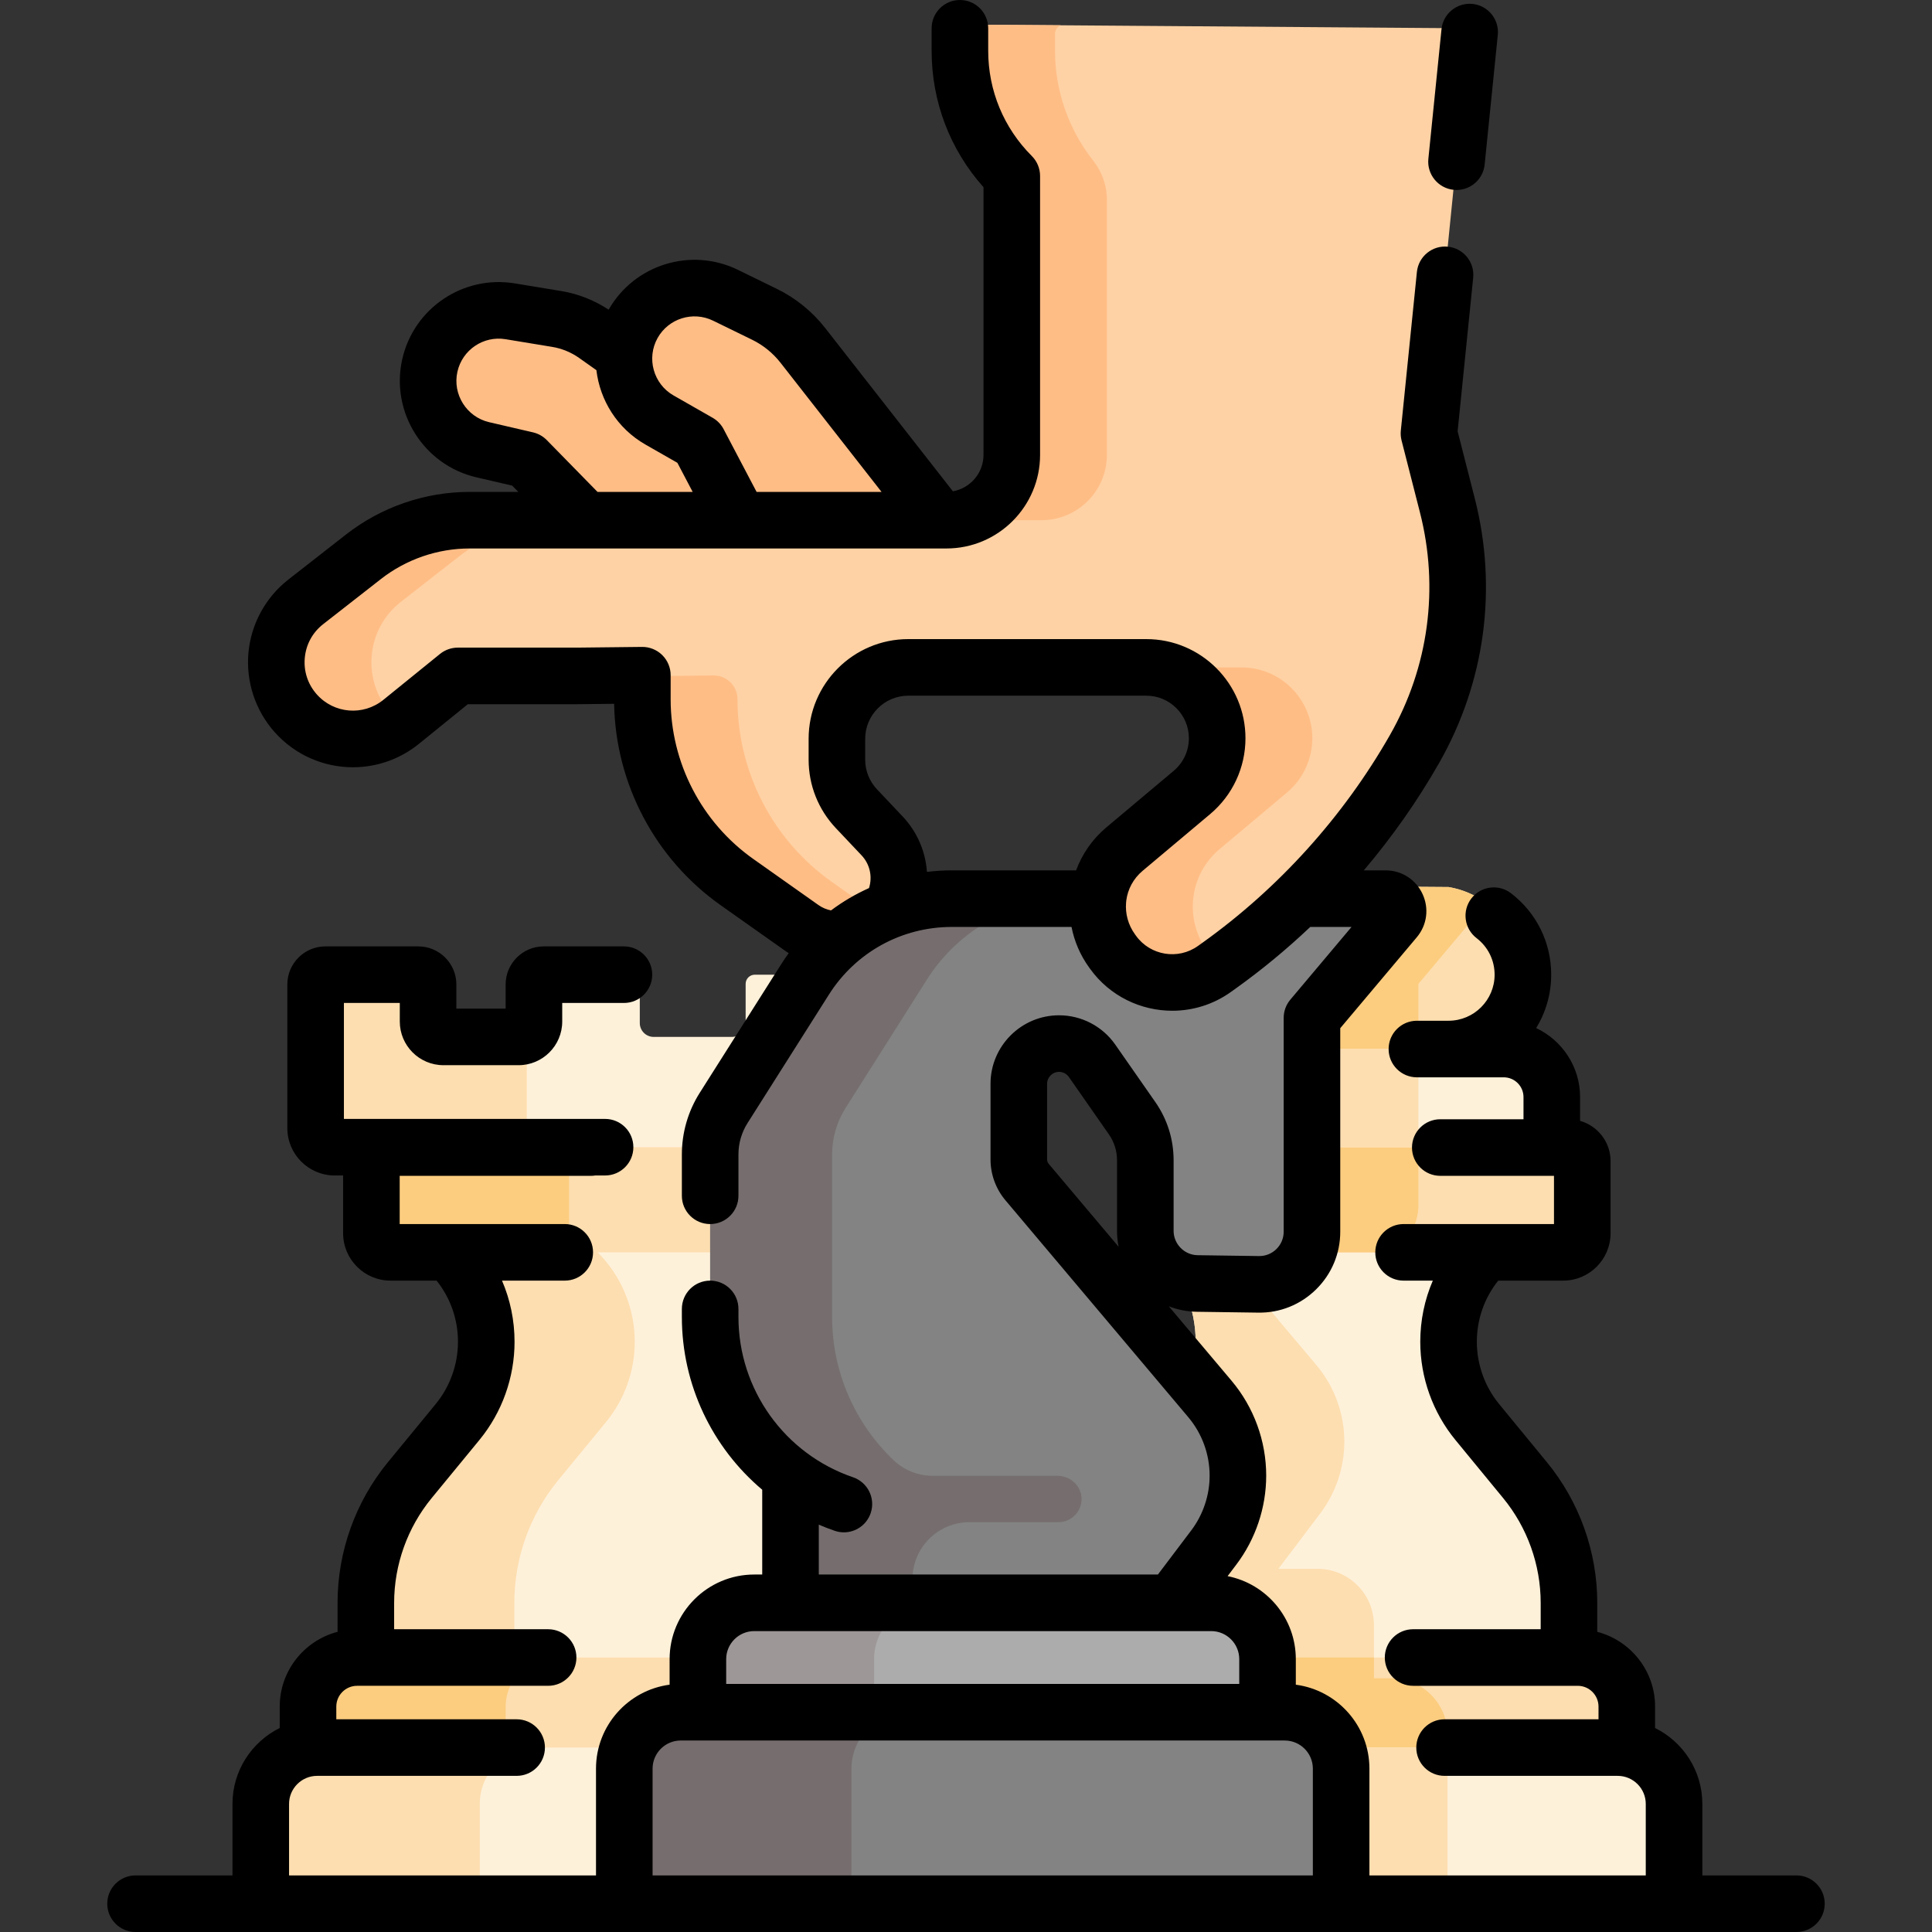 <svg id="Capa_1" enable-background="new 0 0 512.23 512.23" height="512" viewBox="0 0 512.23 512.23" width="512" xmlns="http://www.w3.org/2000/svg"><rect x="0" y="0" width="512.23" height="512.23" fill="#333333" stroke="none"/><path d="m404.143 392.418-12.639-15.381c-4.93-6-7.625-13.525-7.625-21.29 0-8.894 3.533-17.424 9.822-23.713v-13.892h-40.651-5.208-40.651v13.892c6.289 6.289 9.822 14.819 9.822 23.713 0 7.766-2.695 15.29-7.625 21.29l-12.639 15.381c-7.54 9.175-11.661 20.683-11.661 32.558v18.482h62.754 5.208 62.754v-18.482c-.001-11.876-4.122-23.383-11.661-32.558z" fill="#fef1da"/><path d="m349.338 415.94h-10.394l11.101-14.692c4.139-5.478 6.378-12.156 6.378-19.022 0-7.443-2.631-14.647-7.429-20.338l-36.878-43.747h-4.926v13.892c6.289 6.289 9.822 14.819 9.822 23.713 0 7.766-2.695 15.29-7.625 21.29l-12.639 15.381c-7.54 9.175-11.661 20.683-11.661 32.558v18.482h62.754 5.208 11.226v-12.58c0-8.249-6.687-14.937-14.937-14.937z" fill="#fddeb0"/><path d="m345.636 331.277 16.268.228c7.584.106 13.807-5.857 14.124-13.364h-22.978-5.208-15.928c.423 7.25 6.367 13.033 13.722 13.136z" fill="#838383"/><path d="m97 443.458v-18.482c0-11.875 4.121-23.383 11.661-32.558l12.639-15.381c4.93-6 7.625-13.525 7.625-21.29 0-8.894-3.533-17.424-9.822-23.713v-13.892h92.632v125.317h-114.735z" fill="#fef1da"/><path d="m148.028 392.418 12.639-15.381c4.93-6 7.625-13.525 7.625-21.29 0-8.894-3.533-17.424-9.822-23.713v-13.892h-39.367v13.892c6.289 6.289 9.822 14.819 9.822 23.713 0 7.766-2.695 15.29-7.625 21.29l-12.639 15.381c-7.54 9.175-11.661 20.682-11.661 32.558v18.482h39.367v-18.482c0-11.876 4.121-23.383 11.661-32.558z" fill="#fddeb0"/><path d="m81.668 463.332v-10.866c0-7.184 5.824-13.008 13.008-13.008h50.651 48.407v38.372h-112.066z" fill="#fddeb0"/><path d="m200.99 289.307c-1.719 0-102.519 0-102.519 0v14.941 22.716c0 2.799 2.269 5.069 5.069 5.069h46.196 51.254z" fill="#fddeb0"/><path d="m134.073 452.466c0-7.184 5.824-13.008 13.009-13.008h-1.755-50.651c-7.184 0-13.008 5.824-13.008 13.008v10.866 14.497h52.405v-14.497z" fill="#fccd7f"/><path d="m150.876 326.964v-22.716-14.941c-26.008 0-52.405 0-52.405 0v14.941 22.716c0 2.799 2.269 5.069 5.069 5.069h46.196 6.209c-2.8 0-5.069-2.269-5.069-5.069z" fill="#fccd7f"/><path d="m197.692 260.854v10.378c0 2.035-1.65 3.685-3.685 3.685h-20.695c-2.035 0-3.685-1.65-3.685-3.685v-10.042c0-1.531-1.241-2.772-2.772-2.772h-1.431-21.267c-1.432 0-2.593 1.161-2.593 2.593v9.83c0 2.25-1.824 4.075-4.075 4.075h-19.914c-2.251 0-4.075-1.824-4.075-4.075v-9.83c0-1.432-1.161-2.593-2.593-2.593h-24.631c-1.432 0-2.593 1.161-2.593 2.593v38.079c0 2.799 2.269 5.069 5.069 5.069h71.673 57.565v-45.741h-17.861c-1.346 0-2.437 1.09-2.437 2.436z" fill="#fef1da"/><path d="m139.661 299.09v-24.812c-.63.399-1.371.638-2.172.638h-19.914c-2.25 0-4.075-1.824-4.075-4.075v-9.83c0-1.432-1.161-2.593-2.593-2.593h-24.631c-1.432 0-2.593 1.161-2.593 2.593v38.079c0 2.799 2.269 5.069 5.069 5.069h55.979c-2.801 0-5.07-2.27-5.07-5.069z" fill="#fddeb0"/><path d="m162.933 504.73h-90.726c-1.695 0-3.069-1.374-3.069-3.069v-23.384c0-8.254 6.691-14.945 14.945-14.945h52.896 43.363v38.329c0 1.695-1.374 3.069-3.069 3.069z" fill="#fef1da"/><path d="m127.208 501.661v-23.384c0-8.254 6.691-14.945 14.945-14.945h-5.173-52.897c-8.254 0-14.945 6.691-14.945 14.945v23.384c0 1.695 1.374 3.069 3.069 3.069h58.069c-1.694 0-3.068-1.374-3.068-3.069z" fill="#fddeb0"/><path d="m431.135 463.332v-10.866c0-7.184-5.824-13.008-13.008-13.008h-50.651-48.407v38.372h112.066z" fill="#fddeb0"/><path d="m383.789 459.908c0-8.26-6.696-14.956-14.956-14.956h-4.557v-5.494h-45.207v38.372h64.72z" fill="#fccd7f"/><path d="m349.87 504.73h90.726c1.695 0 3.069-1.374 3.069-3.069v-23.384c0-8.254-6.691-14.945-14.945-14.945h-52.896-43.364v38.329c0 1.695 1.374 3.069 3.069 3.069z" fill="#fef1da"/><path d="m383.789 463.332h-7.966-43.363v38.329c0 1.695 1.374 3.069 3.069 3.069h14.341 33.919z" fill="#fddeb0"/><path d="m384.055 235.181-44.881-.333v47.304h40.369c13.094 0 24.305-10.71 24.222-23.804-.073-11.652-8.573-21.298-19.71-23.167z" fill="#fddeb0"/><path d="m384.055 235.181-44.881-.333v47.304h36.883v-21.297l18.026-21.414c-2.911-2.136-6.317-3.638-10.028-4.26z" fill="#fccd7f"/><path d="m329.855 315.511h81.569v-26.756c0-5.869-4.758-10.627-10.627-10.627h-70.943v37.383z" fill="#fef1da"/><path d="m329.855 278.129v11.846c1.32 2.672 2.017 5.622 2.017 8.628v16.909h44.184v-37.382h-46.201z" fill="#fddeb0"/><path d="m311.813 304.248v27.785h51.254 51.196c2.799 0 5.069-2.863 5.069-6.395v-11.837c0-5.276-4.277-9.553-9.553-9.553z" fill="#fddeb0"/><path d="m340.081 332.033h22.987 5.251c4.58-2.287 7.739-7.008 7.739-12.485v-15.299h-44.184v15.072c-.001 5.65 3.364 10.518 8.207 12.712z" fill="#fccd7f"/><path d="m185.209 117.273-19.77-23.14-7.55-5.34c-3.06-2.17-6.57-3.61-10.27-4.22l-12.35-2.04c-9.79-1.61-19.14 4.7-21.31 14.38-.31 1.38-.46 2.75-.46 4.11 0 8.51 5.85 16.21 14.49 18.22l11.63 2.7 14.181 14.484c.788.805 1.229 1.886 1.229 3.013v1.473h40.43v-3.727c0-.271-.066-.538-.192-.778z" fill="#ffbd86"/><path d="m248.219 140.11v1.802h-52.76v-5.14l-10.25-19.5-10.36-5.92c-6.05-3.45-9.44-9.77-9.44-16.27 0-.32.01-.64.03-.95.14-2.79.92-5.6 2.37-8.19 4.86-8.66 15.62-12.02 24.54-7.66l10.35 5.05c3.96 1.94 7.42 4.74 10.14 8.21l33.324 42.601c1.333 1.704 2.056 3.805 2.056 5.967z" fill="#ffbd86"/><path d="m389.381 10.173-10.522 104.739 4.88 19.09c5.58 21.84 2.46 44.99-8.7 64.58l-.01.01c-12.93 22.69-30.64 42.31-51.9 57.48-.39.28-.78.56-1.16.83-8.64 6.17-20.64 4.2-26.85-4.41l-.28-.38c-3.01-4.17-4.21-9.11-3.7-13.86.53-4.95 2.9-9.68 6.97-13.11 6.11-5.14 12.98-10.9 17.9-15.03 2.12-1.79 3.8-3.99 4.94-6.45 1.15-2.45 1.76-5.16 1.76-7.93 0-10.37-8.4-18.78-18.77-18.78-12.51-.01-28.29-.01-40.94-.01s-22.18 0-22.18 0c-10.45 0-18.93 8.48-18.93 18.94v5.52c0 4.84 1.85 9.5 5.17 13.01l6.81 7.21c4.26 4.51 5.45 10.82 3.61 16.33l.56 2.58c-6.38 2.09-12.25 5.56-17.17 10.17l-1.12-1.8c-2.48-.36-4.91-1.29-7.08-2.82-5.04-3.57-11.22-7.93-17.28-12.22-15.73-11.12-25.08-29.19-25.08-48.46v-6.39l-17.27.19h-31.66l-15.01 12.17c-3.76 3.04-8.28 4.53-12.79 4.53-5.61 0-11.18-2.31-15.19-6.81-7.8-8.77-6.57-22.3 2.67-29.52l15.34-11.98c8.02-6.27 17.91-9.68 28.1-9.68h30.53 40.43 52.76 2.71c9.566 0 17.32-7.754 17.32-17.32v-73.93c-8.8-8.81-13.75-20.75-13.75-33.21v-4.485c0-1.358 1.106-2.456 2.464-2.446l130.002.962c1.441.01 2.56 1.257 2.416 2.69z" fill="#fed2a4"/><g fill="#ffbd86"><path d="m103.609 189.093c-7.8-8.77-6.57-22.3 2.67-29.52l15.34-11.98c8.02-6.27 17.91-9.68 28.1-9.68h-25.219c-10.19 0-20.08 3.41-28.1 9.68l-15.34 11.98c-9.24 7.22-10.47 20.75-2.67 29.52 4.01 4.5 9.58 6.81 15.19 6.81 4.443 0 8.892-1.454 12.619-4.404-.913-.723-1.79-1.508-2.59-2.406z"/><path d="m250.929 137.913h22.51 2.71c9.566 0 17.32-7.754 17.32-17.32v-67.748c0-3.773-1.364-7.384-3.696-10.35-6.477-8.237-10.054-18.452-10.054-29.043v-4.485c0-1.027.634-1.904 1.531-2.266l-24.286-.18c-1.358-.01-2.464 1.088-2.464 2.446v4.486c0 12.46 4.95 24.4 13.75 33.21v73.93c0 9.565-7.755 17.32-17.321 17.32z"/><path d="m320.339 252.493-.28-.38c-3.01-4.17-4.21-9.11-3.7-13.86.53-4.95 2.9-9.68 6.97-13.11 6.11-5.14 12.98-10.9 17.9-15.03 2.12-1.79 3.8-3.99 4.94-6.45 1.15-2.45 1.76-5.16 1.76-7.93 0-10.37-8.4-18.78-18.77-18.78-12.51-.01-28.29-.01-40.94-.01-9.356 0-16.992 0-20.342 0 11.666 0 25.116.001 36.062.01 10.37 0 18.77 8.41 18.77 18.78 0 2.77-.61 5.48-1.76 7.93-1.14 2.46-2.82 4.66-4.94 6.45-4.92 4.13-11.79 9.89-17.9 15.03-4.07 3.43-6.44 8.16-6.97 13.11-.51 4.75.69 9.69 3.7 13.86l.28.38c6.21 8.61 18.21 10.58 26.85 4.41.38-.27.77-.55 1.16-.83.106-.075.208-.155.314-.23-1.137-.976-2.189-2.082-3.104-3.35z"/><path d="m220.609 233.863c-15.73-11.12-25.08-29.19-25.08-48.46 0-3.518-2.872-6.358-6.39-6.32l-10.88.12h-7.949v6.2c0 19.27 9.35 37.34 25.08 48.46 6.06 4.29 12.24 8.65 17.28 12.22 2.17 1.53 4.6 2.46 7.08 2.82l1.12 1.8c3.571-3.346 7.647-6.082 12.051-8.135-3.887-2.748-8.124-5.741-12.312-8.705z"/></g><path d="m367.355 238.257h-22.948l-37.391 22.018-15.876-22.023h-38.78c-4.93 0-9.76.79-14.32 2.28-6.38 2.09-12.25 5.56-17.17 10.17-2.81 2.63-5.32 5.64-7.43 8.97l-21.58 34.07c-2.34 3.69-3.58 7.97-3.58 12.33v43.09c0 16.951 8.157 32.483 21.307 42.185v33.604 11.685h100.884v-11.685h.258l11.101-14.692c4.139-5.478 6.378-12.156 6.378-19.022 0-7.443-2.631-14.647-7.429-20.338l-48.475-57.504c-1.414-1.677-2.189-3.799-2.189-5.993v-20.049c0-5.894 4.778-10.672 10.672-10.672 3.489 0 6.758 1.706 8.753 4.567l10.616 15.223c2.279 3.268 3.501 7.157 3.501 11.141v18.717c0 7.633 6.131 13.85 13.763 13.957l16.268.228c7.785.109 14.154-6.172 14.154-13.957v-56.693l22.039-26.181c1.808-2.145.282-5.426-2.526-5.426z" fill="#838383"/><path d="m280.35 391.276h-33.033c-3.845 0-7.563-1.446-10.352-4.093-10.207-9.688-16.343-23.32-16.343-38.02v-43.09c0-4.36 1.24-8.64 3.58-12.33l21.58-34.07c2.11-3.33 4.62-6.34 7.43-8.97 4.92-4.61 10.79-8.08 17.17-10.17 4.56-1.49 9.39-2.28 14.32-2.28h-32.342c-4.93 0-9.76.79-14.32 2.28-6.38 2.09-12.25 5.56-17.17 10.17-2.81 2.63-5.32 5.64-7.43 8.97l-21.58 34.07c-2.34 3.69-3.58 7.97-3.58 12.33v43.09c0 16.951 8.157 32.483 21.307 42.185v33.604 11.685h32.342v-11.685-6.261c0-8.347 6.767-15.114 15.114-15.114h23.565c3.459 0 6.252-2.856 6.147-6.339-.101-3.367-3.038-5.962-6.405-5.962z" fill="#766e6e"/><path d="m336.06 456.963h-151.027v-17.074c0-8.25 6.688-14.937 14.937-14.937h121.153c8.25 0 14.937 6.688 14.937 14.937z" fill="#acacac"/><path d="m246.687 424.952h-46.717c-8.25 0-14.937 6.688-14.937 14.937v17.074h46.717v-17.074c0-8.249 6.687-14.937 14.937-14.937z" fill="#9e9797"/><path d="m352.505 504.73h-183.917c-1.695 0-3.069-1.374-3.069-3.069v-32.742c0-8.26 6.696-14.956 14.956-14.956h160.143c8.26 0 14.956 6.696 14.956 14.956v32.742c0 1.695-1.374 3.069-3.069 3.069z" fill="#838383"/><path d="m225.748 501.661v-32.742c0-8.26 6.696-14.956 14.956-14.956h-60.229c-8.26 0-14.956 6.696-14.956 14.956v32.742c0 1.695 1.374 3.069 3.069 3.069h60.229c-1.695 0-3.069-1.374-3.069-3.069z" fill="#766e6e"/><path d="m385.407 50.327c.258.026.513.039.766.039 3.802 0 7.062-2.88 7.453-6.744l3.483-34.365c.418-4.121-2.585-7.8-6.705-8.218-4.124-.411-7.801 2.585-8.219 6.706l-3.483 34.365c-.418 4.119 2.585 7.799 6.705 8.217z"/><path d="m476.289 497.23h-24.948v-18.953c0-8.818-5.114-16.461-12.529-20.129v-5.682c0-9.518-6.526-17.518-15.332-19.821v-7.67c0-13.576-4.747-26.83-13.366-37.319l-12.639-15.382c-3.817-4.645-5.92-10.515-5.92-16.528 0-5.965 1.998-11.62 5.668-16.213h17.217c6.931 0 12.568-5.638 12.568-12.569v-19.128c0-5.071-3.426-9.349-8.083-10.663v-6.308c0-8.082-4.774-15.052-11.64-18.293 2.524-4.127 3.98-8.973 3.98-14.155 0-8.524-3.881-16.394-10.647-21.59-3.286-2.523-7.994-1.904-10.517 1.38-2.522 3.285-1.905 7.994 1.38 10.517 3.04 2.335 4.784 5.868 4.784 9.694 0 6.733-5.478 12.211-12.211 12.211h-8.392c-4.143 0-7.5 3.358-7.5 7.5s3.357 7.5 7.5 7.5h23.025c2.888 0 5.236 2.349 5.236 5.236v5.883h-22.063c-4.143 0-7.5 3.358-7.5 7.5s3.357 7.5 7.5 7.5h30.146v12.785h-39.876c-4.143 0-7.5 3.358-7.5 7.5s3.357 7.5 7.5 7.5h7.75c-2.175 5.055-3.325 10.544-3.325 16.213 0 9.478 3.313 18.73 9.33 26.051l12.639 15.381c6.42 7.813 9.956 17.686 9.956 27.797v6.982h-33.827c-4.143 0-7.5 3.358-7.5 7.5s3.357 7.5 7.5 7.5h43.65c3.037 0 5.509 2.471 5.509 5.509v3.366h-40.813c-4.143 0-7.5 3.358-7.5 7.5s3.357 7.5 7.5 7.5h45.896c4.105 0 7.445 3.34 7.445 7.445v18.953h-73.267v-28.311c0-11.385-8.518-20.811-19.514-22.258v-6.773c0-10.883-7.791-19.978-18.087-22.01l2.341-3.098c5.09-6.738 7.894-15.099 7.894-23.543 0-9.199-3.265-18.138-9.193-25.172l-16.632-19.729c2.313.903 4.818 1.415 7.432 1.452l16.27.228c5.799.09 11.244-2.112 15.366-6.177s6.392-9.491 6.392-15.279v-53.957l20.276-24.086c2.736-3.25 3.323-7.662 1.531-11.514-1.793-3.853-5.546-6.246-9.795-6.246h-5.768c7.519-8.86 14.229-18.398 19.957-28.447.012-.02.024-.042.037-.066 12.168-21.375 15.515-46.265 9.426-70.096l-4.548-17.801 4.128-40.727c.418-4.121-2.585-7.8-6.706-8.218-4.121-.417-7.8 2.584-8.218 6.706l-4.262 42.05c-.089.875-.022 1.76.195 2.613l4.877 19.09c5.126 20.06 2.302 41.014-7.951 59.002-.012.019-.023.042-.036.064-12.307 21.574-29.496 40.607-49.711 55.043l-1.163.83c-5.263 3.76-12.629 2.549-16.413-2.693l-.281-.389c-1.84-2.549-2.598-5.517-2.363-8.386.031-.212.052-.426.064-.643.398-2.943 1.856-5.737 4.32-7.808 6.11-5.137 12.972-10.898 17.892-15.029 5.961-5.004 9.379-12.339 9.379-20.124 0-14.49-11.786-26.28-26.272-26.282l-63.112-.003c-14.576 0-26.436 11.859-26.436 26.436v5.524c0 6.783 2.566 13.234 7.225 18.163l6.811 7.208c2.194 2.322 2.94 5.634 1.977 8.675-3.565 1.598-6.944 3.581-10.078 5.926-1.193-.239-2.311-.706-3.32-1.419l-17.281-12.218c-13.723-9.703-21.915-25.529-21.915-42.336v-6.388c0-2.003-.802-3.923-2.226-5.332-1.425-1.409-3.373-2.193-5.356-2.167l-17.185.188h-31.659c-1.72 0-3.387.591-4.723 1.673l-15.012 12.167c-5.335 4.324-13.087 3.692-17.651-1.439-2.379-2.675-3.512-6.111-3.188-9.676.322-3.565 2.054-6.743 4.875-8.947l15.338-11.982c6.673-5.213 15.011-8.084 23.478-8.084h126.437c13.686 0 24.82-11.134 24.82-24.82v-73.934c0-1.989-.79-3.897-2.197-5.304-7.452-7.452-11.557-17.361-11.557-27.9v-5.957c0-4.142-3.357-7.5-7.5-7.5s-7.5 3.358-7.5 7.5v5.957c0 13.475 4.861 26.203 13.754 36.181v70.958c0 4.831-3.51 8.849-8.113 9.661l-33.9-43.337c-3.394-4.336-7.802-7.906-12.749-10.323l-10.355-5.057c-12.419-6.065-27.43-1.422-34.27 10.56-3.771-2.49-8.078-4.196-12.534-4.93l-12.349-2.035c-13.705-2.255-26.812 6.588-29.848 20.136-3.14 14.002 5.68 28.033 19.659 31.276l9.493 2.202 1.632 1.666h-12.927c-11.798 0-23.415 4-32.712 11.264l-15.338 11.982c-6.033 4.714-9.89 11.791-10.58 19.416s1.832 15.278 6.921 20.998c5.492 6.176 13.113 9.348 20.788 9.347 6.162 0 12.36-2.046 17.516-6.224l12.947-10.494h29.083l9.703-.106c.381 21.222 10.87 41.109 28.236 53.389l17.285 12.22c.251.177.511.342.768.509-.698.957-1.37 1.938-2.01 2.948l-21.578 34.065c-3.102 4.896-4.741 10.549-4.741 16.347v10.957c0 4.142 3.357 7.5 7.5 7.5s7.5-3.358 7.5-7.5v-10.957c0-2.951.834-5.828 2.413-8.32l21.578-34.066c7.113-11.229 19.296-17.933 32.588-17.933h31.73c.742 3.777 2.283 7.447 4.661 10.74l.281.39c5.225 7.236 13.444 11.091 21.774 11.09 5.388 0 10.821-1.613 15.519-4.967l1.163-.831c6.99-4.991 13.643-10.492 19.901-16.423h10.943l-16.229 19.279c-1.139 1.352-1.763 3.063-1.763 4.83v56.693c0 1.742-.684 3.375-1.924 4.599-1.219 1.202-2.824 1.86-4.531 1.86-.031 0-.063 0-.093 0l-16.269-.228c-3.512-.049-6.368-2.946-6.368-6.458v-18.717c0-5.546-1.677-10.882-4.849-15.431l-10.615-15.222c-3.396-4.871-8.968-7.778-14.905-7.778-10.02 0-18.172 8.152-18.172 18.171v20.049c0 3.956 1.404 7.801 3.954 10.827l48.476 57.503c3.651 4.332 5.662 9.838 5.662 15.504 0 5.201-1.727 10.351-4.862 14.501l-8.85 11.713h-89.909v-13.221c1.38.591 2.788 1.138 4.226 1.63.805.275 1.623.406 2.429.406 3.117 0 6.03-1.96 7.096-5.074 1.34-3.919-.75-8.183-4.669-9.524-18.174-6.217-30.385-23.3-30.385-42.509v-2.127c0-4.142-3.357-7.5-7.5-7.5s-7.5 3.358-7.5 7.5v2.127c0 18.032 8.074 34.651 21.304 45.811v22.481h-2.117c-12.372 0-22.438 10.065-22.438 22.437v6.773c-10.996 1.446-19.514 10.873-19.514 22.258v28.311h-81.381v-18.953c0-4.105 3.34-7.445 7.445-7.445h52.896c4.143 0 7.5-3.358 7.5-7.5s-3.357-7.5-7.5-7.5h-47.812v-3.366c0-3.038 2.472-5.509 5.509-5.509h50.65c4.143 0 7.5-3.358 7.5-7.5s-3.357-7.5-7.5-7.5h-40.827v-6.982c0-10.111 3.536-19.983 9.956-27.797l12.639-15.381c6.017-7.322 9.33-16.574 9.33-26.052 0-5.669-1.151-11.158-3.325-16.213h16.637c4.143 0 7.5-3.358 7.5-7.5s-3.357-7.5-7.5-7.5h-43.765v-12.785h50.765c.375 0 .741-.037 1.102-.09h2.588c4.143 0 7.5-3.358 7.5-7.5s-3.357-7.5-7.5-7.5h-69.243v-30.741h14.816v4.923c0 6.382 5.192 11.575 11.575 11.575h19.915c6.382 0 11.574-5.192 11.574-11.575v-4.923h16.361c4.143 0 7.5-3.358 7.5-7.5s-3.357-7.5-7.5-7.5h-21.268c-5.565 0-10.094 4.528-10.094 10.093v6.405h-13.064v-6.405c0-5.565-4.527-10.093-10.093-10.093h-24.629c-5.565 0-10.093 4.528-10.093 10.093v38.079c0 6.931 5.638 12.569 12.568 12.569h2.22v15.306c0 6.931 5.638 12.569 12.568 12.569h12.217c3.67 4.593 5.668 10.248 5.668 16.213 0 6.013-2.103 11.883-5.92 16.529l-12.639 15.381c-8.619 10.49-13.366 23.744-13.366 37.319v7.67c-8.806 2.303-15.332 10.304-15.332 19.821v5.682c-7.416 3.668-12.529 11.311-12.529 20.129v18.953h-25.697c-4.143 0-7.5 3.358-7.5 7.5s3.357 7.5 7.5 7.5h440.349c4.143 0 7.5-3.358 7.5-7.5s-3.358-7.499-7.501-7.499zm-287.232-412.211 10.354 5.056c2.917 1.425 5.517 3.53 7.518 6.087l26.792 34.253h-33.127l-8.742-16.631c-.665-1.265-1.678-2.314-2.919-3.023l-10.363-5.919c-5.332-3.045-7.225-9.879-4.22-15.234 2.908-5.181 9.369-7.195 14.707-4.589zm-44.08 31.671c-1-1.021-2.271-1.735-3.663-2.059l-11.625-2.697c-5.982-1.388-9.757-7.391-8.413-13.383 1.299-5.797 6.902-9.587 12.771-8.616l12.349 2.035c2.563.422 5.039 1.439 7.159 2.94l4.567 3.233c.95 7.99 5.529 15.452 13.008 19.724l8.463 4.833 4.055 7.714h-25.23zm100.78 114.476c-.371-5.403-2.577-10.612-6.432-14.692l-6.812-7.208c-2.016-2.133-3.126-4.924-3.126-7.86v-5.524c0-6.306 5.13-11.436 11.436-11.436l63.11.003c6.217.001 11.274 5.062 11.274 11.282 0 3.341-1.467 6.489-4.023 8.636-4.922 4.131-11.785 9.896-17.898 15.035-3.711 3.119-6.388 7.059-7.981 11.356h-32.943c-2.227-.001-4.431.142-6.605.408zm32.283 77.397c-.273-.324-.424-.736-.424-1.16v-20.049c0-1.749 1.423-3.171 3.172-3.171 1.036 0 2.008.507 2.601 1.357l10.616 15.224c1.408 2.019 2.152 4.388 2.152 6.85v18.717c0 1.444.146 2.856.422 4.224zm-85.508 131.326c0-4.101 3.337-7.437 7.438-7.437h9.617 101.143 10.394c4.101 0 7.438 3.336 7.438 7.437v6.574h-136.03zm-19.513 29.03c0-4.111 3.345-7.457 7.456-7.457h4.558 151.028 4.557c4.112 0 7.457 3.345 7.457 7.457v28.311h-175.056z"/></svg>